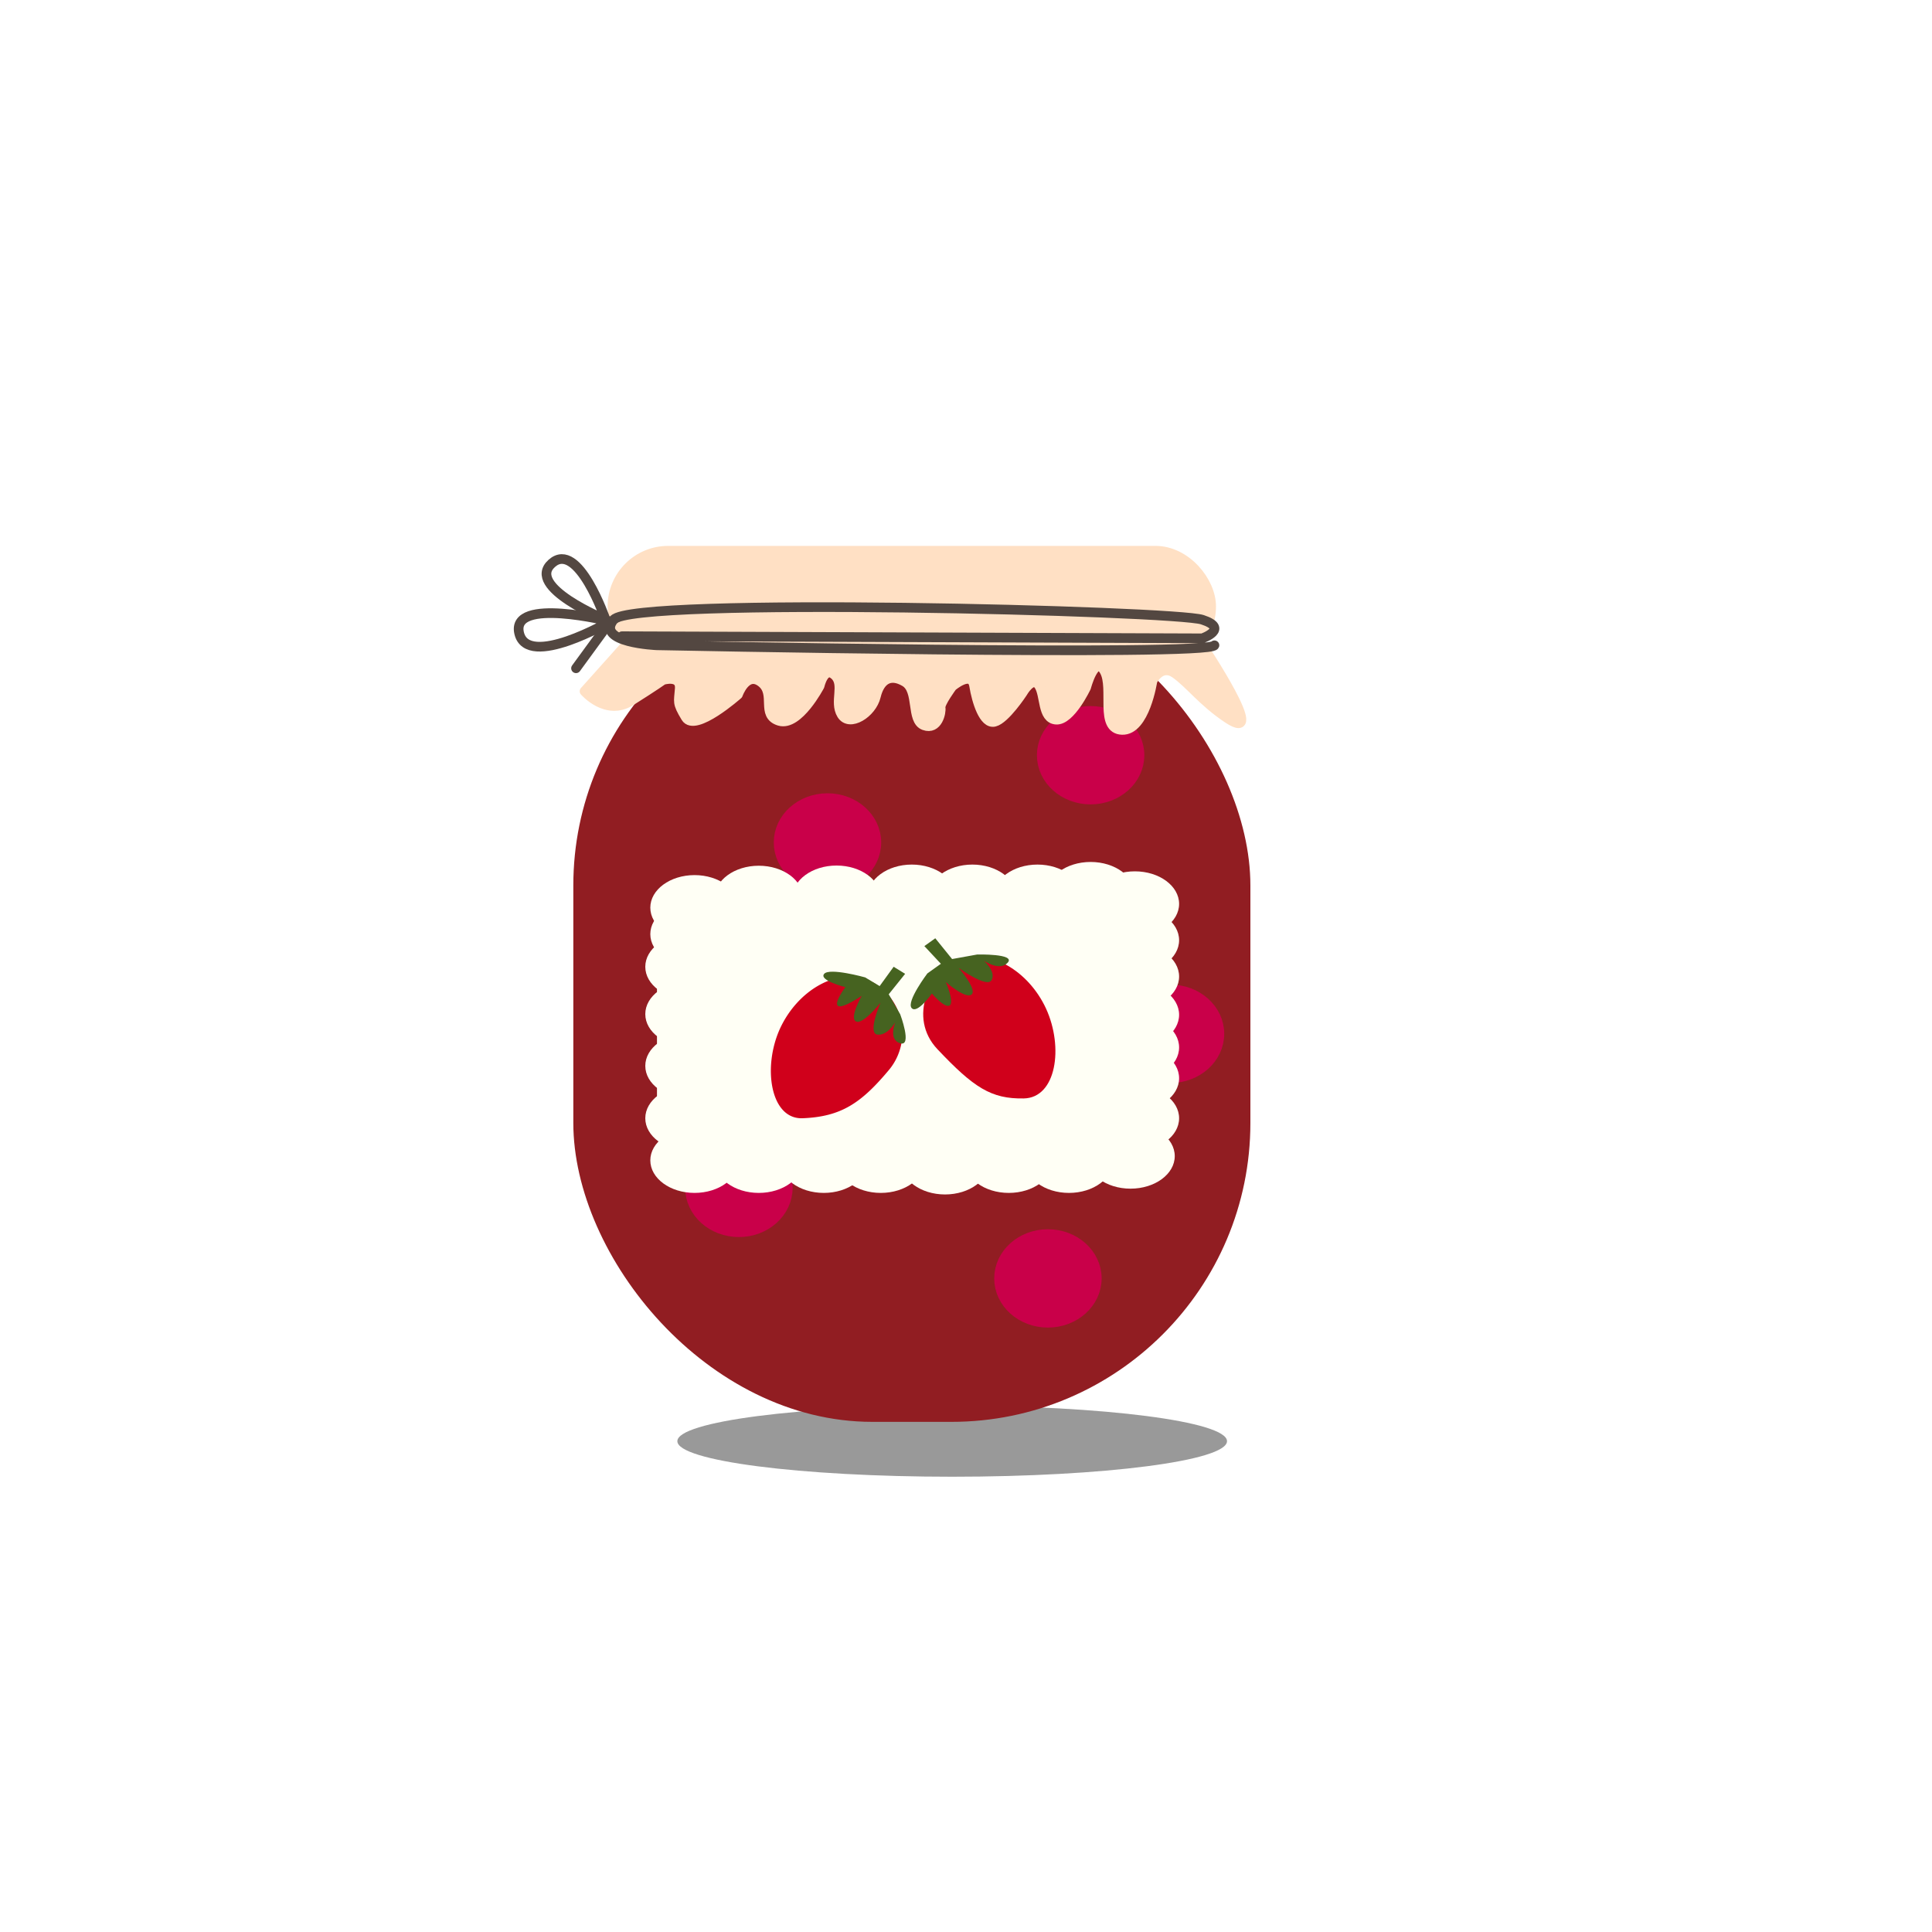 <svg xmlns="http://www.w3.org/2000/svg" xmlns:xlink="http://www.w3.org/1999/xlink" width="200" height="200" viewBox="0 0 200 200">
  <defs>
    <style>
      .cls-1 {
        opacity: 0.4;
        filter: url(#AI_Shadow_1);
      }

      .cls-2 {
        fill: #911d22;
      }

      .cls-3 {
        fill: #c90049;
        stroke: #c90049;
        stroke-width: 2px;
      }

      .cls-3, .cls-4, .cls-7 {
        stroke-linejoin: round;
      }

      .cls-4, .cls-7 {
        fill: #ffe0c4;
      }

      .cls-4 {
        stroke: #ffe0c4;
      }

      .cls-5 {
        fill: #fffff5;
      }

      .cls-6 {
        fill: #d0001b;
      }

      .cls-7, .cls-8 {
        stroke: #534741;
        stroke-linecap: round;
      }

      .cls-8 {
        fill: none;
        stroke-miterlimit: 10;
      }

      .cls-9 {
        fill: #466320;
      }
    </style>
    <filter id="AI_Shadow_1" name="AI_Shadow_1">
      <feGaussianBlur result="blur" stdDeviation="2" in="SourceAlpha"/>
      <feOffset result="offsetBlurredAlpha" dx="4" dy="4" in="blur"/>
      <feMerge>
        <feMergeNode in="offsetBlurredAlpha"/>
        <feMergeNode in="SourceGraphic"/>
      </feMerge>
    </filter>
  </defs>
  <g id="Syltetøj">
    <g class="cls-1">
      <ellipse cx="94.57" cy="145.19" rx="28.45" ry="3.68"/>
    </g>
    <g>
      <rect class="cls-2" x="59.35" y="60.72" width="70.09" height="86.47" rx="30.95"/>
      <ellipse class="cls-3" cx="112.9" cy="78.18" rx="4.56" ry="4.09"/>
      <ellipse class="cls-3" cx="85.66" cy="87.21" rx="4.56" ry="4.09"/>
      <ellipse class="cls-3" cx="108.48" cy="132.34" rx="4.56" ry="4.09"/>
      <ellipse class="cls-3" cx="76.49" cy="122.97" rx="4.56" ry="4.09"/>
      <ellipse class="cls-3" cx="121.17" cy="107.02" rx="4.56" ry="4.09"/>
      <path class="cls-4" d="M65.36,66.14l-4.85,5.42s2.25,2.61,4.8,1,3.32-2.17,3.32-2.17,1.84-.56,1.74.88-.32,1.43.63,3,5.39-2.37,5.39-2.37.86-2.47,2.42-1.27-.1,3.41,1.87,4S84.85,71,84.85,71s.46-2.1,1.55-1.12-.08,2.77.73,4.09,3.12-.13,3.54-1.88,1.49-2.4,3-1.51.59,4,2,4.51,1.79-1.37,1.7-1.83,1.2-2.2,1.2-2.2,2-1.71,2.27-.07,1,4,2.11,3.73,2.9-3,2.9-3,1-1.79,1.69-.78.32,3.47,1.8,3.56,3.1-3.35,3.1-3.35.91-3.47,1.9-1.67-.55,6,1.82,6.08,3.14-5.07,3.14-5.07.87-1.83,2.38-.76,2.81,2.9,5.4,4.63c4.37,2.92-2.64-7.57-2.64-7.57"/>
      <rect class="cls-4" x="63.4" y="57.01" width="61.98" height="11.53" rx="5.77"/>
      <rect class="cls-5" x="68.01" y="91.9" width="52.77" height="30.24" rx="6.01"/>
      <path class="cls-6" d="M108.29,104.42c1.83,4,1.06,9.23-2.31,9.29s-5.17-1.11-8.94-5.1c-3.1-3.28-.8-8.14,2.3-9.29S106.46,100.45,108.29,104.42Z"/>
      <path class="cls-6" d="M80.75,106.47c-1.83,4-1,9.42,2.34,9.29,4-.16,6.08-1.57,9-5.08a6,6,0,0,0-2.35-9.29C86.59,100.23,82.58,102.51,80.75,106.47Z"/>
      <path class="cls-7" d="M64.39,65.86l60.07.22s2.85-1,0-1.93-59-2.39-60.93,0S68,66.8,68,66.8s57.24,1.17,57.72,0"/>
      <path class="cls-8" d="M62.69,64.15s-2.84-8.27-5.57-5.83S62.69,64.15,62.69,64.15Z"/>
      <path class="cls-8" d="M63.17,64.33s-10.29-2.58-9.43,1.2S63.17,64.33,63.17,64.33Z"/>
      <line class="cls-8" x1="63.17" y1="64.33" x2="59.63" y2="69.18"/>
      <path class="cls-9" d="M93.19,105s1.27,3.37,0,3-.51-2.18-.51-2.18-.81,1.42-1.86,1.28.33-3.3.33-3.3-1.82,2.31-2.54,1.94.6-2.66.6-2.66-2,1.37-2.46,1.05.76-1.94.76-1.94-2.75-.69-2.2-1.37,4.25.36,4.25.36l1.5.9,1.45-2,1.19.73L92,102.93Z"/>
      <path class="cls-9" d="M101.16,98.81s4-.1,3.16.84-2.47-.2-2.47-.2,1.27,1.1.81,2-3.41-1.25-3.41-1.25,1.93,2.23,1.33,2.75-2.67-1.29-2.67-1.29.9,2.07.4,2.42-1.84-1.23-1.84-1.23-1.53,2.17-2.1,1.5S96,100.77,96,100.77l1.4-1-1.71-1.83,1.13-.81,1.74,2.15Z"/>
      <ellipse class="cls-5" cx="78.55" cy="92.99" rx="4.58" ry="3.37"/>
      <ellipse class="cls-5" cx="71.9" cy="93.96" rx="4.58" ry="3.37"/>
      <ellipse class="cls-5" cx="71.9" cy="96.7" rx="4.58" ry="3.37"/>
      <ellipse class="cls-5" cx="71.38" cy="100.08" rx="4.58" ry="3.37"/>
      <ellipse class="cls-5" cx="71.38" cy="104.98" rx="4.58" ry="3.37"/>
      <ellipse class="cls-5" cx="71.38" cy="110.34" rx="4.58" ry="3.37"/>
      <ellipse class="cls-5" cx="71.38" cy="115.76" rx="4.58" ry="3.37"/>
      <ellipse class="cls-5" cx="71.9" cy="120.12" rx="4.58" ry="3.37"/>
      <ellipse class="cls-5" cx="78.55" cy="120.12" rx="4.58" ry="3.37"/>
      <ellipse class="cls-5" cx="85.28" cy="120.12" rx="4.58" ry="3.37"/>
      <ellipse class="cls-5" cx="91.18" cy="120.12" rx="4.58" ry="3.37"/>
      <ellipse class="cls-5" cx="97.83" cy="120.28" rx="4.58" ry="3.37"/>
      <ellipse class="cls-5" cx="104.43" cy="120.12" rx="4.58" ry="3.37"/>
      <ellipse class="cls-5" cx="110.66" cy="120.12" rx="4.58" ry="3.37"/>
      <ellipse class="cls-5" cx="117.03" cy="119.68" rx="4.58" ry="3.37"/>
      <ellipse class="cls-5" cx="117.48" cy="115.76" rx="4.58" ry="3.37"/>
      <ellipse class="cls-5" cx="117.48" cy="111.62" rx="4.58" ry="3.37"/>
      <ellipse class="cls-5" cx="117.48" cy="108.43" rx="4.58" ry="3.37"/>
      <ellipse class="cls-5" cx="117.48" cy="105.05" rx="4.58" ry="3.37"/>
      <ellipse class="cls-5" cx="117.48" cy="101.09" rx="4.58" ry="3.37"/>
      <ellipse class="cls-5" cx="117.48" cy="97.33" rx="4.58" ry="3.37"/>
      <ellipse class="cls-5" cx="117.48" cy="93.57" rx="4.58" ry="3.37"/>
      <ellipse class="cls-5" cx="86.6" cy="92.97" rx="4.58" ry="3.37"/>
      <ellipse class="cls-5" cx="94.39" cy="92.87" rx="4.58" ry="3.37"/>
      <ellipse class="cls-5" cx="100.66" cy="92.87" rx="4.58" ry="3.37"/>
      <ellipse class="cls-5" cx="107.4" cy="92.87" rx="4.58" ry="3.37"/>
      <ellipse class="cls-5" cx="112.9" cy="92.6" rx="4.58" ry="3.37"/>
    </g>
  </g>
</svg>
